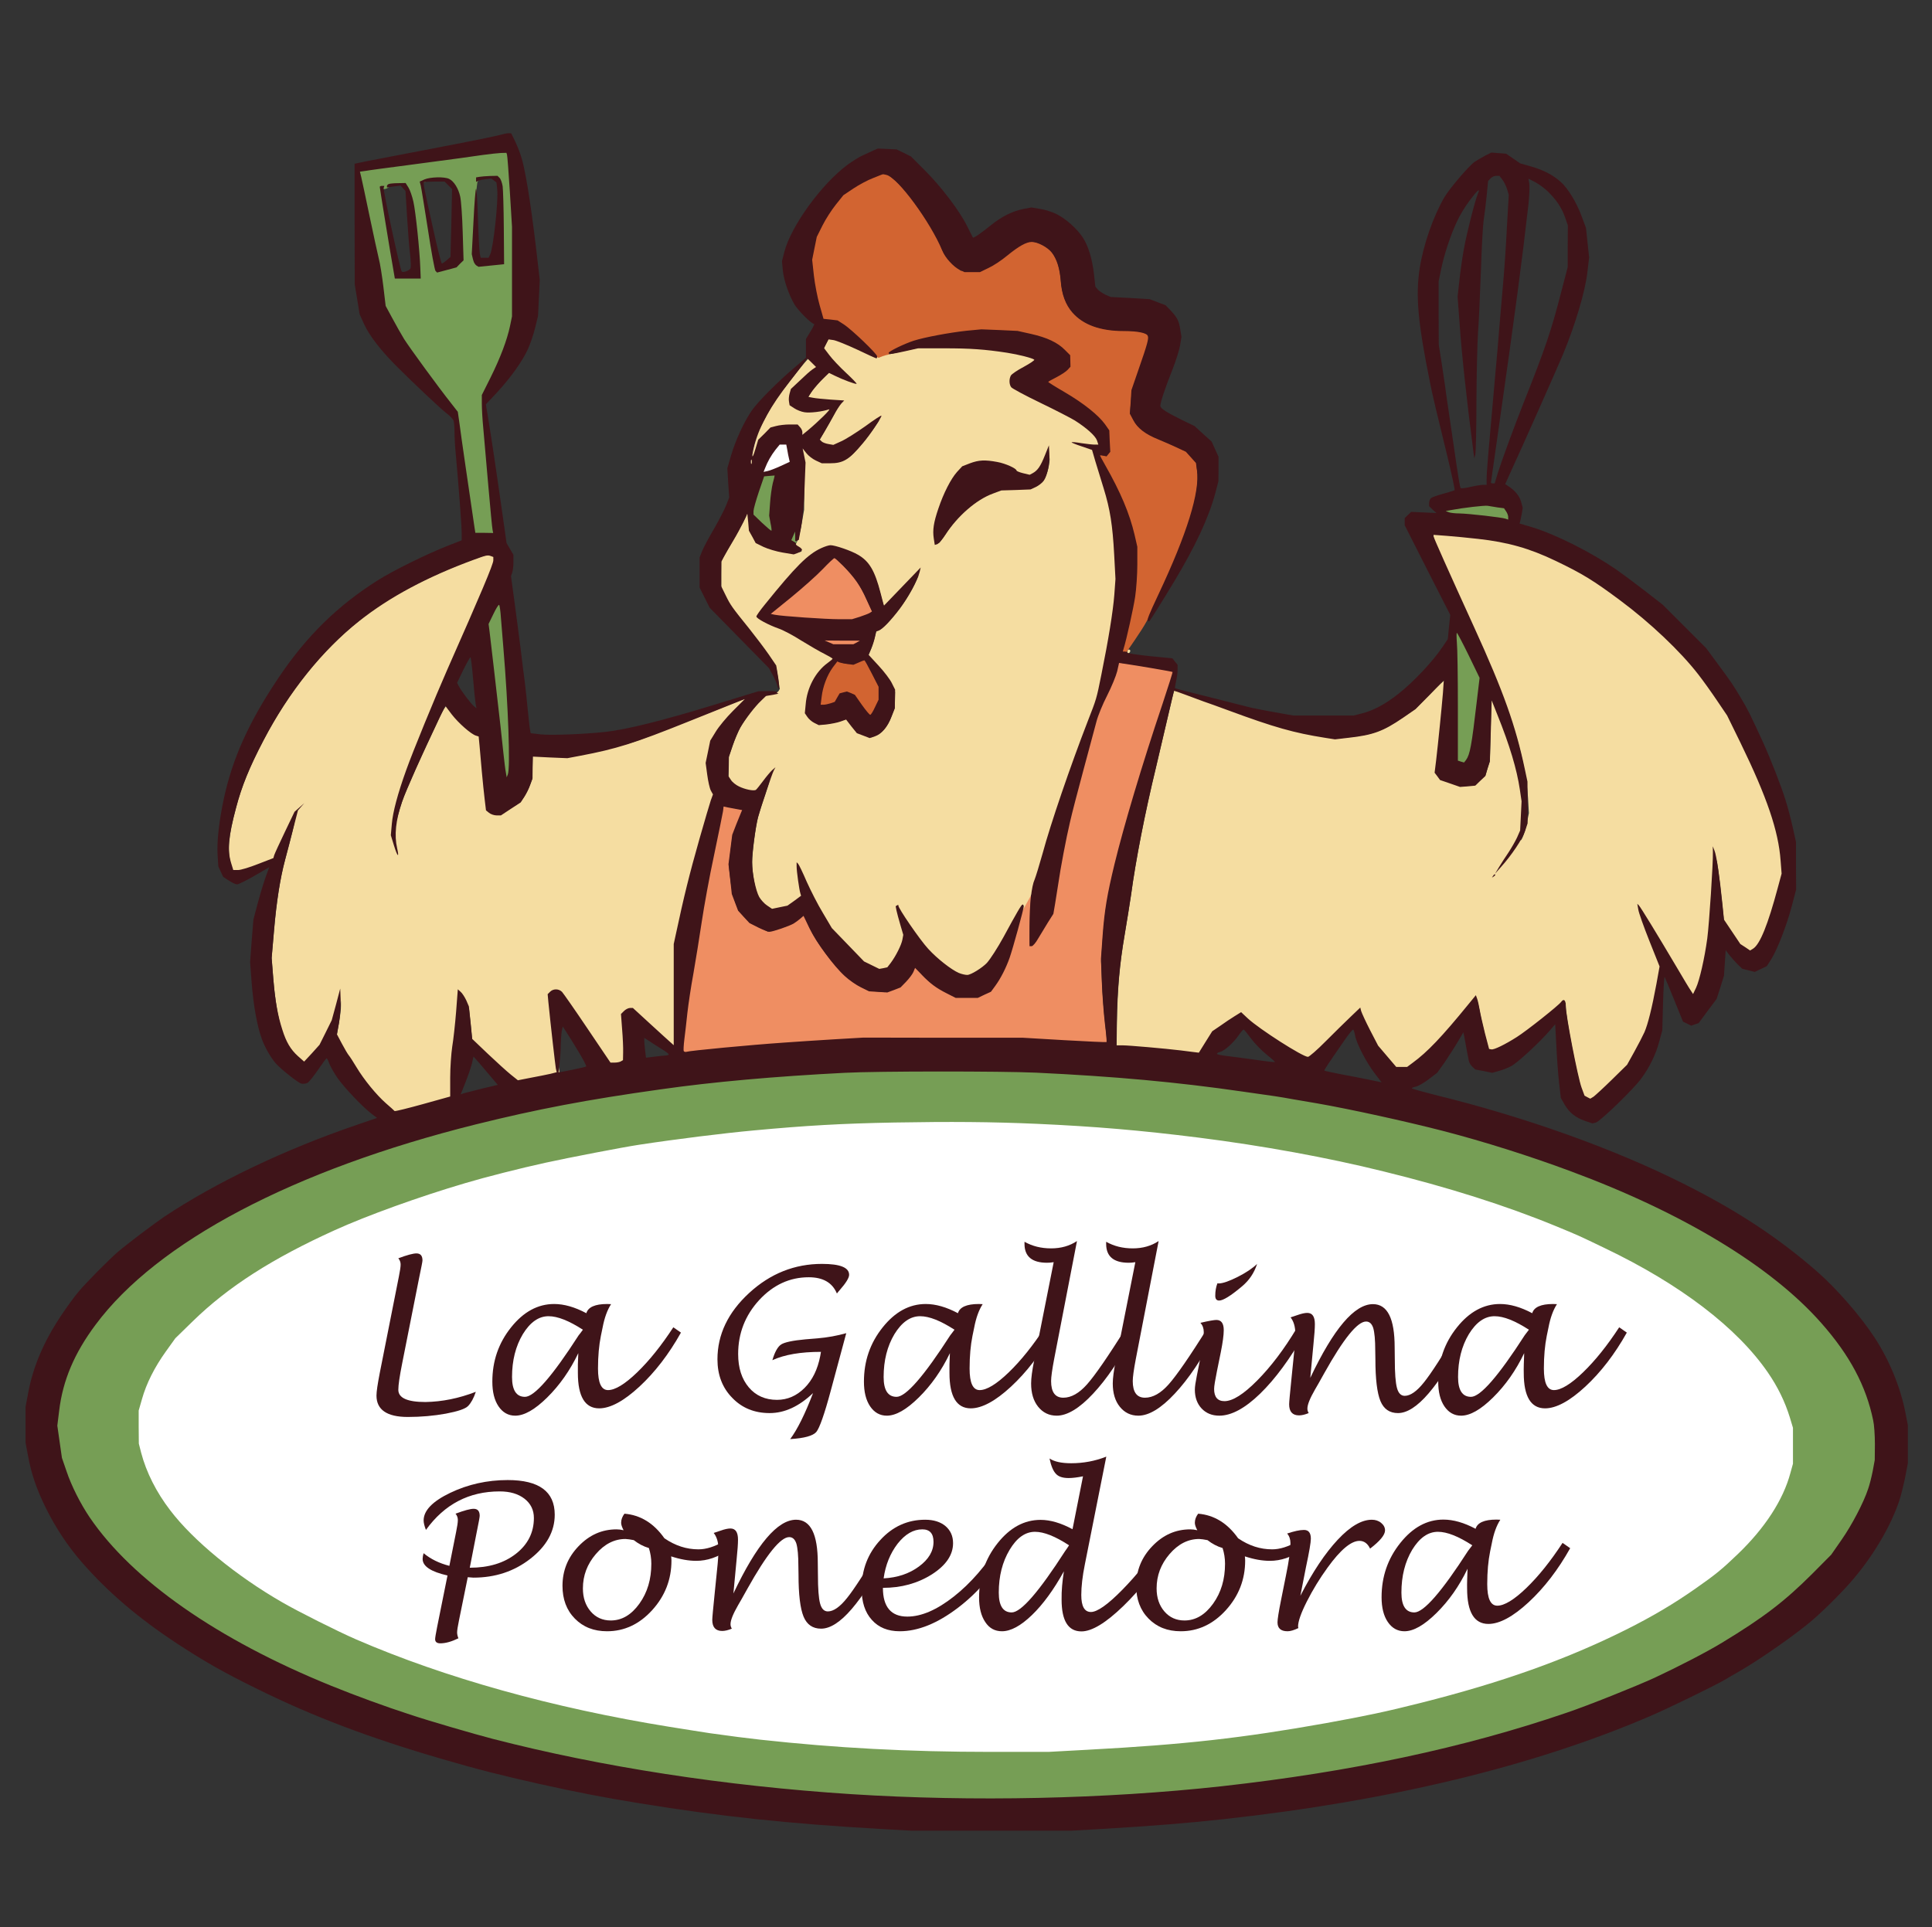 <?xml version="1.0" encoding="utf-8"?>
<!-- Generator: Adobe Illustrator 27.1.0, SVG Export Plug-In . SVG Version: 6.00 Build 0)  -->
<svg version="1.1" id="Capa_1" xmlns="http://www.w3.org/2000/svg" xmlns:xlink="http://www.w3.org/1999/xlink" x="0px"
	y="0px" viewBox="0 0 1344 1341" style="enable-background:new 0 0 1344 1341;" xml:space="preserve">
	<rect x="0" y="0" width="1344" height="1341" fill="#333333" stroke="none"/>
	<style type="text/css">
		.st0 {
			fill: #FFFFFF;
		}

		.st1 {
			fill: #EF8E62;
		}

		.st2 {
			fill: #D26431;
		}

		.st3 {
			fill: #F5DDA1;
		}

		.st4 {
			fill: #769E55;
		}

		.st5 {
			fill: #3F1419;
		}

		.st6 {
			fill: none;
		}
	</style>
	<g id="Capa_2">
		<ellipse class="st0" cx="671.9" cy="999.8" rx="619.8" ry="246.9" />
		<circle class="st0" cx="543.6" cy="319.1" r="25.4" />
	</g>
	<g id="Capa_5">
		<g transform="translate(0,1341) scale(0.1,-0.1)">
			<path class="st1" d="M5707.8,9456.6c-44-46-149-139-233-207l-153-125l33-7c56-11,368-33,473-33h100l55,17c30,9,63,23,72,30l18,13
			l-43,93c-23,51-58,114-77,140c-38,51-147,162-159,162C5789.8,9539.6,5750.8,9502.6,5707.8,9456.6z" />
			<path class="st1" d="M5627.8,8971.6c6-5,43-21,84-36l74-26h74h74l28,15c16,8,31,21,35,30l5,15l-42-6c-23-3-52-7-63-9
			c-24-5-227,12-259,21l-20,6L5627.8,8971.6z" />
			<path class="st1" d="M7752.8,8742.6c-8-32-39-108-70-169c-31-60-64-141-74-180c-10-38-51-190-91-339c-40-148-82-310-93-360
			c-27-113-67-326-81-425c-6-41-17-106-23-145l-12-70l-38-60c-20-33-51-84-68-112c-16-29-33-53-36-53c-4,0-4,80-1,178l6,177l14,57
			c16,63,6,70-14,11c-6-20-25-60-41-87c-17-28-32-63-34-79c-2-15-15-72-29-125c-57-215-100-322-163-408l-30-41l-46-21l-46-22h-66
			h-67l-61,31c-92,47-171,111-211,173l-19,28l-19-41c-10-22-36-58-57-80l-37-38l-46-18l-46-18l-55,5l-54,4l-55,28
			c-72,35-142,99-221,200c-82,105-113,155-152,243l-31,73l-19-21c-30-34-84-64-157-88l-68-23l-63,31l-63,31l-40,43l-40,44l-22,57
			c-12,32-27,102-33,156l-11,98l12,100l13,100l34,84c19,45,37,88,40,93l4,10l-65,13c-36,7-71,13-77,15l-12,2l-7-35
			c-3-19-32-156-63-305c-32-148-70-358-86-465s-42-269-58-360c-17-91-35-212-41-270c-7-58-17-144-22-192c-6-48-8-92-4-98l7-11l26,5
			c88,19,608,63,1032,88l205,12l540-1h540l303-17c167-10,306-15,309-12c3,2-3,69-12,148s-19,208-22,287l-6,144l12,166
			c13,173,31,280,82,491c66,271,193,697,338,1127l78,231l-91,16c-134,24-279,46-297,46h-16L7752.8,8742.6z" />
		</g>
		<g transform="translate(0,1341) scale(0.1,-0.1)">
			<path class="st2" d="M6047.8,12172.6c-33-13-91-45-130-71l-70-47l-52-65c-29-36-71-101-93-145l-40-80l-17-80l-16-80l13-120l12-120
			l27-95l28-95l49-5l49-6l44-28c24-15,89-72,145-127l101-99l35,12c19,6,51,21,70,33c96,60,303,114,520,137l105,10l117-6
			c139-7,283-37,356-74c28-14,68-43,88-63l35-36l1-32l1-31l-19-21c-10-12-50-37-88-56l-69-35l14-9c8-5,65-39,128-77
			c130-77,232-158,275-220l30-43l4-67l4-68l-15-12l-14-12l-38,16l-38,16l18-29c65-99,173-311,209-413c15-41,36-112,47-158l19-83
			v-114c0-142-18-265-67-463l-39-152h21h20l65,95c76,112,92,140,166,300c127,272,202,464,239,615c31,123,39,197,30,266l-7,56l-35,39
			l-35,39l-62,29c-33,16-92,41-130,57c-90,36-146,79-174,134l-24,45l6,73l6,73l51,147c60,175,72,218,64,243l-6,18l-37,11
			c-20,5-77,10-127,10c-162,0-281,43-356,128c-48,55-75,126-82,222c-11,133-51,211-130,249c-54,26-107,27-155,2c-20-10-68-45-107-77
			c-38-31-98-70-133-87l-63-29l-54,4l-54,5l-35,27c-48,37-84,85-105,144c-43,118-236,394-323,462l-50,40l-31-1
			C6121.8,12198.6,6080.8,12186.6,6047.8,12172.6z" />
			<path class="st2" d="M5967.8,8808.6c-46-21-76-23-125-5l-35,13l-33-46c-43-60-72-140-79-216l-6-62l10-6c6-4,33,0,61,8l51,15l6,20
			c4,12,17,28,31,36l24,16l28-12l27-11l53-75c30-41,59-73,65-72c7,2,24,28,40,58l27,54v56v56l-46,89c-25,50-49,93-52,96
			C6010.8,8824.6,5989.8,8818.6,5967.8,8808.6z" />
			<path class="st2" d="M6110.8,6172.6c7-3,16-2,19,1c4,3-2,6-13,5l-19-1L6110.8,6172.6z" />
			<path class="st2" d="M6960.8,6172.6c7-3,16-2,19,1c4,3-2,6-13,5l-19-1L6960.8,6172.6z" />
			<path class="st2" d="M5815.8,6162.6c4-3,10-3,14,0c3,4,0,7-7,7S5812.8,6166.6,5815.8,6162.6z" />
			<path class="st2" d="M7270.8,6162.6c7-3,16-2,19,1c4,3-2,6-13,5l-19-1L7270.8,6162.6z" />
			<path class="st2" d="M5645.8,6152.6c4-3,10-3,14,0c3,4,0,7-7,7S5642.8,6156.6,5645.8,6152.6z" />
			<path class="st2" d="M7445.8,6152.6c4-3,10-3,14,0c3,4,0,7-7,7S7442.8,6156.6,7445.8,6152.6z" />
			<path class="st2" d="M5465.8,6142.6c4-3,10-3,14,0c3,4,0,7-7,7S5462.8,6146.6,5465.8,6142.6z" />
			<path class="st2" d="M7615.8,6142.6c4-3,10-3,14,0c3,4,0,7-7,7S7612.8,6146.6,7615.8,6142.6z" />
			<path class="st2" d="M5345.8,6132.6c4-3,10-3,14,0c3,4,0,7-7,7S5342.8,6136.6,5345.8,6132.6z" />
			<path class="st2" d="M5215.8,6122.6c4-3,10-3,14,0c3,4,0,7-7,7S5212.8,6126.6,5215.8,6122.6z" />
			<path class="st2" d="M5115.8,6112.6c4-3,10-3,14,0c3,4,0,7-7,7S5112.8,6116.6,5115.8,6112.6z" />
			<path class="st2" d="M4915.8,6092.6c4-3,10-3,14,0c3,4,0,7-7,7S4912.8,6096.6,4915.8,6092.6z" />
			<path class="st2" d="M4815.8,6082.6c4-3,10-3,14,0c3,4,0,7-7,7S4812.8,6086.6,4815.8,6082.6z" />
		</g>
	</g>
	<g id="Capa_4_00000096755912630317127570000001758326517814052511_">
		<g transform="translate(0,1341) scale(0.1,-0.1)">
			<path class="st3" d="M5746.7,11017.6l-17-36l28-43c15-23,60-73,99-110s68-68,64-68s-37,14-73,30c-36,17-69,30-74,30s-35-28-67-63
			c-58-62-92-112-83-122c8-7,138-25,187-25h43l-20-29c-12-16-21-31-21-34s-25-49-56-102l-56-97l6-14c7-18,48-34,86-34
			c54,0,146,51,290,159l34,26l-34-50c-39-59-113-149-154-188c-39-38-89-57-145-57h-46l-42,19c-22,11-51,33-64,50c-12,17-29,31-36,31
			h-13l7-42c5-24,7-120,6-214l-2-172l-16-93c-9-52-23-108-32-126l-17-32l25-19l24-20l-27-7c-39-10-157,14-220,44l-53,26l-23,43
			l-24,43l-5,59l-6,60h-13c-8,0-14-6-14-13c0-11-31-69-144-267l-31-55v-95v-95l32-65c34-69,42-80,166-234c43-54,102-132,132-175
			l53-78l12-74l12-73l-9-15c-6-9-27-19-49-24l-39-8l-33-32c-43-40-110-128-144-187c-14-25-38-81-53-125l-27-80l-1-75l-2-76l18-27
			c22-33,78-62,139-71l46-7l22,23c12,13,30,38,41,56c12,17,22,32,24,32c4,0-24-93-53-175c-11-33-25-78-31-100c-18-72-41-247-41-316
			c0-88,24-210,50-257c12-20,37-48,57-60l35-24l62,12l61,11l49,35l48,36l-7,36c-12,64-24,156-21,160c2,1,23-43,46-99
			c24-55,73-151,109-212l66-111l112-116l112-116l56-28l55-27l36,7l35,6l23,32c40,52,77,129,83,173l5,41l-21,70c-11,39-21,74-21,79
			c0,4,32-40,69-98c80-122,157-209,244-275c72-54,117-74,164-74h34l47,32c26,17,55,41,66,52c28,32,79,113,132,212
			c26,49,76,137,110,195c34,59,65,117,69,130s13,33,20,44c6,11,31,90,54,175c58,211,195,612,316,925c61,156,61,155,95,325
			c49,243,81,439,90,559l9,113l-10,177c-11,211-28,319-74,466c-18,61-44,145-56,188l-23,79l-20,8l-21,9h43l42,1v10
			c0,30-32,79-71,111c-68,55-158,106-351,198l-176,84l-13,24l-12,23l11,24l11,24l81,43l81,43l-3,15l-3,15l-56,17
			c-57,16-143,31-298,49c-46,6-171,10-278,10h-193l-113-24c-61-14-125-29-140-35l-28-11l-130,61l-131,62l-44,5l-43,5L5746.7,11017.6
			z M7292.7,10150.6c-7-30-21-67-31-81c-10-15-35-34-54-43l-36-17l-102-4l-102-3l-60-22c-115-43-247-157-330-287c-22-34-43-62-47-63
			c-12,0-21,68-14,109c10,63,56,192,98,273l40,77l38,35l38,34l56,18l56,18l76-12l76-12l39-22c22-12,39-25,39-29c0-12,97-31,120-24
			c31,10,68,54,87,105l18,45l3-20C7303.7,10215.6,7299.7,10181.6,7292.7,10150.6z M5872.7,9576.6c40-14,89-36,110-50
			c70-46,112-124,147-268c10-43,23-78,29-78s60,51,121,113l111,113l-18-41c-29-66-79-146-138-220c-61-75-98-111-122-120l-15-5
			l-16-57c-9-32-22-72-30-89l-13-32l72-78c40-43,82-98,94-123l22-46l-1-55l-1-55l-22-58c-26-70-63-115-107-134l-34-14l-42,19l-43,19
			l-34,44c-19,24-35,46-36,48c-2,1-24-4-51-13c-26-9-69-19-94-22l-46-6l-31,16c-18,9-39,28-48,42l-17,25l6,52c11,108,72,220,152,277
			c19,14,35,32,35,40v16l-57,28c-31,15-103,57-160,92c-56,36-128,74-158,84c-65,22-156,70-151,79c8,12,114,141,203,247
			c51,60,117,128,147,152c53,41,128,81,153,82C5795.7,9600.6,5832.7,9589.6,5872.7,9576.6z" />
			<path class="st3" d="M5526.7,10799.6c-115-144-150-196-210-312l-45-88l-25-96c-13-52-24-106-24-119v-24h15h15v17c0,10,10,49,22,88
			l22,70l42,42l42,42l38,10c22,6,60,11,85,11h46l16-18c10-10,17-26,17-35s6-17,14-17c7,0,42,26,77,58s79,71,97,87c17,15,32,35,32,43
			v14l-27-6c-142-31-174-30-230,7l-33,22v38v38l56,59c31,32,71,69,90,82s34,30,34,39c0,15-49,69-63,69
			C5625.7,10920.6,5579.7,10866.6,5526.7,10799.6z" />
			<path class="st3" d="M9972.7,9673.6c0-17,70-177,284-646c164-361,250-583,307-797c39-146,60-266,66-372l6-106l-12-61
			c-13-66-39-136-47-128c-3,3,0,16,7,29l13,23l4,112l4,112l-11,81c-7,44-21,116-32,158c-43,161-156,462-175,462h-12l-5-212l-5-213
			l-16-50l-15-51l-35-33l-34-33l-44-5l-43-5l-69,24l-70,24l-18,25l-18,24l10,80c15,124,38,360,46,468l7,97h-10c-6,0-55-45-109-101
			l-99-100l-87-60c-137-94-207-120-375-139l-90-10l-59,10c-193,33-335,69-499,128c-209,75-370,134-430,157c-98,37-134,49-138,44
			c-2-2-22-85-45-184s-60-256-82-350c-78-322-142-651-174-890c-9-60-29-186-45-280c-35-204-50-381-54-613l-2-172h45
			c45,0,268-20,435-40c50-5,95-10,102-10c6,0,32,33,58,74l46,74l55,38c31,22,74,50,95,62l40,24l42-40c90-82,380-262,423-262h25
			l161,160c89,88,165,160,168,159c3,0,31-54,64-120l59-119l64-75l64-75h48h48l39,28c71,52,200,180,280,278c110,135,141,170,149,163
			c3-4,10-33,16-65c5-33,22-108,37-169l29-110l26-3l25-3l54,27c29,15,78,43,108,62c60,38,288,217,307,242l12,15l1-34
			c0-72,83-502,110-574l21-57l21-11c11-6,30-8,42-5s74,56,138,118l115,113l50,90c69,125,89,172,112,273c28,119,61,295,61,324
			c0,14-32,105-71,202c-39,98-69,179-67,181s19-22,37-53c19-31,57-95,86-142s91-151,139-232l87-148h13c32,0,81,166,111,380
			c7,52,18,202,25,333c7,130,15,236,17,233c6-6,20-110,38-281l16-150l51-78c52-80,92-121,128-132l21-7l24,16c48,32,101,162,170,421
			l27,100l-6,100c-4,55-12,120-18,145c-49,207-119,390-262,685l-93,190l-71,105c-39,58-97,139-129,180c-125,162-339,364-544,516
			c-185,138-263,186-449,275c-227,109-412,151-767,174l-103,7V9673.6z" />
			<path class="st3" d="M3297.7,9519.6c-218-80-430-181-592-281c-351-218-652-554-872-977c-99-189-152-321-191-469
			c-54-202-63-306-35-400l16-52h44h44l103,41l103,40l64,140c35,77,65,138,67,136c4-3-22-110-65-268c-34-127-60-291-77-492l-17-192
			l12-150c18-219,53-377,107-471c26-46,97-114,118-114c23,0,112,107,153,184c20,39,49,112,64,161l28,90v-35c1-19-6-73-14-120l-15-85
			l26-52c14-29,40-74,58-100c17-27,44-68,58-93c40-70,122-169,196-237c37-35,74-63,82-63s99,23,203,52l187,52v128c0,71,6,170,14,221
			c8,50,20,156,27,234l12,143l9-7c6-3,19-25,29-49l19-43l12-113l11-113l109-104c138-131,200-181,227-181c21,0,129,20,225,42l48,11
			l-6,38c-3,20-15,122-26,226c-11,103-23,203-26,220c-4,18-3,44,0,57c6,26,33,40,58,31c9-4,91-118,184-256l169-249h40
			c22,0,46,4,54,9l13,9l2,63c0,35-3,107-7,161l-9,96l21,21c12,12,25,21,31,21c5,0,74-58,152-130c78-71,147-130,153-130h10v352v353
			l13,60c72,336,140,598,228,882l35,113l-16,29c-8,17-20,64-26,105l-11,74l15,76l16,76l38,62c21,35,75,100,120,145
			c79,79,96,103,72,103c-6,0-167-63-357-139c-191-77-385-151-432-166c-107-33-249-68-365-90l-90-17l-121,6l-121,7l-1-78v-78l-16-45
			c-9-25-28-62-41-82l-25-38l-69-45c-37-25-77-45-89-45c-11,0-30,8-42,18l-21,17l-9,75c-5,41-14,129-20,195s-13,148-16,182l-6,62
			l-19,6c-35,11-119,86-166,146c-25,32-51,59-58,59c-6,0-29-37-50-82c-21-46-60-128-85-183c-48-101-97-211-143-320
			c-25-57-44-115-66-195l-9-35l-1,26c-1,31,43,184,94,327c44,124,200,504,285,697c110,249,201,457,261,599l59,139v32v33l-16,6
			C3408.7,9555.6,3379.7,9549.6,3297.7,9519.6z M2749.7,7603.6c-2-16-4-3-4,27s2,43,4,28C2751.7,7642.6,2751.7,7618.6,2749.7,7603.6
			z" />
			<path class="st3"
				d="M7842.7,8874.6v-15l10,6c6,3,10,10,10,16c0,5-4,9-10,9C7847.7,8890.6,7842.7,8883.6,7842.7,8874.6z" />
		</g>
	</g>
	<g id="Capa_3">
		<g transform="translate(0,1341) scale(0.1,-0.1)">
			<path class="st4" d="M3388.8,12339.6c-74-9-171-22-215-28s-214-28-379-50c-164-22-301-42-303-45c-2-2,5-41,16-87s36-165,56-264
			s45-214,55-255s26-136,35-210l16-135l46-85c25-47,62-112,82-145c37-59,238-336,327-447l45-57l5-38c2-21,11-78,19-128
			c8-49,31-202,51-340c20-137,39-270,43-295l6-45h73h73l-5,30c-3,17-17,161-31,320c-14,160-30,340-35,401c-6,60-10,132-10,160v49
			l60,120c69,139,115,261,136,359l14,69l1,316v316l-16,255c-9,140-20,259-23,265l-7,11L3388.8,12339.6z M3462.8,12155.6
			c8-8,17-34,21-58c3-23,7-150,8-282l2-240l-82-9l-83-9l-14,12l-15,12l-6,52c-5,45,17,463,27,507c4,19,31,28,85,29l42,1
			L3462.8,12155.6z M3110.8,12149.6c33-15,66-67,78-125c6-27,13-131,17-231l6-182l-17-25l-16-25l-67-21l-67-20l-9,9
			c-11,11-97,562-90,575c3,4-1,12-8,17l-14,8l35,15C2999.8,12162.6,3077.8,12165.6,3110.8,12149.6z M2828.8,12088.6
			c11-18,26-64,35-103c15-73,42-318,47-440l3-70h-80h-80l-12,65c-6,36-28,166-47,290c-20,124-39,235-41,247l-5,22l14-5
			c8-3,25,1,38,10l22,16h43h43L2828.8,12088.6z" />
			<path class="st4" d="M5298.8,10085.6c-22-59-69-204-73-232l-6-32l75-70c42-39,80-71,86-71h10l-6,23c-4,12-12,49-18,81l-11,60
			l11,91c7,51,18,110,26,133l15,41l-51-2l-50-2L5298.8,10085.6z" />
			<path class="st4" d="M10208.8,9884.6c-58-8-120-17-137-21l-32-8l8-14l9-14l119-9c109-7,202-18,296-34l38-7l-7,29
			c-3,16-12,38-19,49l-13,21l-71,12c-39,6-75,12-79,11S10266.8,9892.6,10208.8,9884.6z" />
			<path class="st4" d="M5526.8,9755.6c-4-22-17-58-28-79c-11-22-19-41-17-42c1-1,14-5,28-9l26-6l4,13c2,7,2,47-1,88l-5,75
			L5526.8,9755.6z" />
			<path class="st4" d="M3428.8,9161.6l-43-89l6-58c3-33,20-178,37-324c16-146,37-330,46-410s21-190,28-245l12-100l17,49l17,50v140
			c0,184-27,617-60,965c-5,57-11,106-13,107C3473.8,9248.6,3452.8,9210.6,3428.8,9161.6z" />
			<path class="st4" d="M10121.8,8938.6c4-62,7-276,7-475v-361l30-11l30-10l15,23c9,13,20,39,25,57c13,43,34,191,56,384l16,150
			l-86,178c-48,97-90,177-93,177S10118.8,8999.6,10121.8,8938.6z" />
			<path class="st4" d="M5863.8,5949.6c-633-33-1077-79-1645-170c-742-119-1456-310-2035-546c-446-181-813-385-1115-619
			c-233-181-441-417-548-623c-59-114-99-233-118-356c-17-115-17-167,1-289c33-219,134-431,305-641c245-300,630-584,1136-839
			c176-88,261-126,444-201c622-252,1320-444,2115-580c484-83,991-142,1505-175c756-48,1625-37,2355,31c977,90,1866,270,2640,535
			c154,52,481,183,616,245c167,78,362,179,467,243c289,175,437,289,628,480l131,132l73,105c71,102,152,256,184,353
			c10,28,24,84,32,125l15,76v118c0,174-30,302-111,472c-179,377-580,742-1165,1062c-461,253-1088,491-1730,658
			c-256,66-643,151-872,191c-46,8-122,21-170,29c-93,17-127,22-348,53c-462,67-894,106-1440,132
			C6974.8,5961.6,6087.8,5961.6,5863.8,5949.6z M7213.8,5590.6c400-18,720-45,1125-96c443-56,894-138,1285-235
			c449-110,852-238,1195-379c158-65,165-68,345-155c525-251,921-554,1135-866c68-99,118-201,152-311l22-73v-125v-125l-18-65
			c-50-187-177-383-367-565c-108-104-156-143-292-238c-151-106-301-195-487-288c-412-206-862-366-1425-508c-245-62-380-90-660-141
			c-583-104-983-149-1655-185l-275-15h-400c-576,0-1075,27-1605,85c-125,14-167,20-350,45c-36,5-164,26-285,45
			c-810,131-1558,340-2175,607c-127,55-406,195-516,259c-320,184-619,430-778,639c-97,126-167,265-203,402l-16,63l-1,115v115l23,80
			c30,107,87,221,166,331l66,92l122,119c245,239,552,436,987,633c225,102,587,233,910,328c134,40,381,103,555,141
			c159,35,538,108,650,125c262,40,593,81,800,100c366,34,608,48,975,55C6613.8,5606.6,6895.8,5604.6,7213.8,5590.6z" />
		</g>
	</g>
	<g id="Capa_2_00000132087857396871852150000004085026183197891982_">
		<g transform="translate(0,1341) scale(0.1,-0.1)">
			<path class="st5" d="M3496.8,12475.6c-46-13-240-52-565-114c-162-31-333-64-380-73l-85-18v-419l1-420l17-104l17-104l32-71
			c38-81,113-178,224-290c120-120,310-299,346-326c26-19,49-44,52-55s6-47,6-80s4-107,10-165c19-204,40-489,40-537v-49l-97-38
			c-139-54-383-174-488-241c-280-177-496-389-691-680c-205-306-318-557-379-840c-33-155-49-298-43-391l5-79l17-37l17-36l40-26
			c21-14,47-26,56-26c10,0,65,27,122,60l103,60l-7-17c-22-56-49-141-75-238l-29-110l-12-147l-11-148l11-147c13-159,37-295,70-387
			c20-57,64-134,99-173c37-41,153-133,176-139c13-3,32-1,43,5c10,5,43,46,73,90s57,80,60,81c4,0,12-17,19-37c8-21,34-67,59-103
			c49-68,171-197,235-246l38-29l-143-49c-501-171-977-399-1338-639c-72-49-259-190-323-245c-60-52-215-208-269-272
			c-31-36-88-114-128-175c-120-181-194-356-227-540l-17-90v-125v-125l17-90c22-123,58-229,122-360c68-138,152-266,252-381
			c180-207,392-388,664-567c196-128,324-201,567-320c377-186,775-337,1267-480c245-72,418-116,690-177c278-61,425-90,695-134
			c565-92,1031-141,1670-178l215-12h560h560l210,12c341,20,601,41,845,68c1152,126,2155,368,2965,716c133,57,454,214,522,254
			c17,10,62,37,100,58c146,84,403,264,512,359c94,82,221,210,289,292c139,166,253,361,312,535c12,36,30,109,41,163l19,98v133v134
			l-16,82c-33,175-111,367-214,525c-97,149-265,342-400,460c-264,231-547,419-916,605c-488,247-1113,471-1746,626
			c-87,22-158,42-158,45c0,4,13,9,28,12c16,3,56,26,89,51l60,46l53,75c28,42,69,105,90,141l38,65l7-33c3-18,11-58,16-88
			c6-30,13-65,15-77s13-31,25-42l20-19l59-11l59-12l43,12c24,6,63,21,88,34c43,22,198,165,272,251l35,41l8-151c4-83,12-198,19-256
			l12-106l27-47c33-56,75-89,142-113l51-17l24,6c31,9,263,233,317,308c57,78,101,168,124,257l21,77l5,188c3,103,8,185,11,183
			c2-3,32-74,66-158l62-153l29-14l28-14l26,9l26,9l62,84l63,84l26,81l25,81l6,88l6,89l26-34c14-18,40-47,57-64l32-31l44-11l43-11
			l42,20l42,20l30,47c43,68,109,239,144,372l30,115l-1,165v165l-22,99c-12,55-34,140-50,190c-29,96-106,293-160,411
			c-87,189-105,226-153,305c-56,94-61,101-167,245l-74,100l-151,151l-150,150l-130,101c-71,55-159,120-195,145
			c-177,121-417,242-586,294l-85,25l5,17c2,9,7,34,11,54l6,38l-11,41c-11,41-42,79-88,109l-23,15l36,80c78,168,329,734,365,820
			c86,207,156,441,171,575l12,102l-11,103l-11,103l-31,83c-34,93-96,195-146,238c-53,47-116,80-201,105l-80,23l-48,33l-49,34l-51,4
			l-52,4l-44-22c-24-13-57-32-72-42c-42-30-174-185-211-247c-78-134-147-333-172-496c-29-190-12-378,72-793c15-78,46-208,126-535
			c27-114,48-211,45-214s-39-14-79-25s-78-24-85-30s-13-21-13-34v-23l25-24l26-23l-88,4l-88,4l-22-21l-23-22v-25v-25l158-312
			l159-312l-9-84l-8-84l-35-52c-67-101-204-247-310-330c-91-72-176-117-255-136l-55-14h-210h-210l-130,23c-71,13-146,27-165,32
			s-145,37-280,71c-135,33-246,62-248,64c-1,1,2,22,7,46c6,24,11,60,11,80v37l-18,22l-18,23l-155,15c-85,9-155,19-157,24
			c-2,4-10,8-19,8h-14l5,18c21,67,69,284,81,364c8,54,15,154,15,223v124l-19,83c-35,149-97,296-205,486c-20,35-36,65-36,67
			c0,1,10,0,23-2l23-5l13,16l13,16l-4,74l-3,75l-30,43c-45,62-146,144-279,222c-64,37-116,70-116,72s26,17,58,33c31,16,66,39,77,51
			l20,22l-1,40l-1,40l-37,37c-50,51-124,86-235,111l-94,21l-126,6l-126,5l-105-10c-118-13-290-45-365-69c-65-21-175-74-175-85
			c0-12,16-10,116,12l89,20h184c176,0,280-7,436-31c77-12,176-37,188-48c4-4-29-26-73-50c-44-23-85-51-90-61c-13-25-12-61,3-81
			c7-9,98-58,202-108s212-106,240-123c82-52,142-106,154-138l10-30h-27c-15,0-56,5-91,10c-35,6-65,9-68,6c-2-2,29-15,69-28l73-25
			l23-79c13-43,39-128,58-189c45-146,62-256,73-460l9-170l-8-110c-9-116-41-313-90-555c-34-170-34-169-95-325
			c-120-310-258-712-314-920c-23-82-48-163-55-180c-22-47-36-173-36-326v-139h15c8,0,29,24,45,53c17,28,48,79,68,112l38,60l12,70
			c6,39,17,104,23,145c14,99,54,312,81,425c11,50,53,212,93,360c40,149,81,301,91,339c10,39,43,120,74,180c31,61,62,137,70,169
			l13,58l46-7c90-13,323-53,326-56c2-2-30-102-70-223c-143-425-269-848-334-1115c-51-211-69-318-82-491l-12-167l6-158
			c3-88,13-217,21-288c9-71,14-131,12-133s-133,4-292,13l-289,17h-555l-555,1l-205-12c-113-7-270-17-350-23c-234-16-655-56-677-64
			c-7-2-15,0-18,5c-3,4-1,41,4,82c5,40,15,123,21,183c7,61,25,184,42,275c16,91,42,253,58,360s54,317,86,465c31,149,59,285,62,304
			l4,33l32-7c17-3,46-9,64-12l33-6l-5-11c-3-6-18-45-35-86l-29-75l-13-103l-13-102l12-104l11-103l22-58l22-58l39-43l40-43l61-31
			c33-16,68-30,77-30c23,0,140,40,170,58c14,9,35,24,46,34l22,19l41-85c49-101,168-263,246-334c30-28,81-63,112-78l57-28l63-4l64-4
			l46,17l46,18l38,39c21,22,44,52,51,68l12,29l46-47c58-61,100-93,176-131l61-31h77h76l46,22l46,21l30,41c38,52,75,125,100,196
			c23,66,98,339,98,357c0,7-4,13-8,13c-8,0-41-57-132-225c-41-75-92-154-116-181c-33-35-112-84-137-84c-14,0-40,6-59,14
			c-51,22-149,98-212,167c-57,61-212,287-208,302c1,5-2,5-8,2l-11-7l6-31c4-18,16-63,27-100l20-68l-6-33c-7-38-46-115-81-162l-24-31
			l-28-6l-28-5l-53,26l-53,26l-112,116l-112,116l-62,105c-35,57-85,156-113,218c-27,63-54,119-60,125l-10,10v-29c0-34,18-162,26-187
			l5-17l-47-35l-48-34l-54-11l-53-11l-34,23c-19,12-43,39-55,59c-25,45-50,168-50,247c0,62,24,241,41,306c18,66,97,303,110,327
			l12,23l-23-20c-12-11-41-45-63-75s-45-58-50-62c-15-10-77,3-119,24c-21,10-46,30-55,45l-18,27l2,66l1,65l27,80
			c15,44,39,100,53,125c34,59,101,147,145,188l34,33l49,8c27,5,43,9,36,10c-7,0-11,5-8,9c2,4-25,8-62,7l-67-1l-320-98
			c-353-108-600-169-745-185c-148-16-378-25-453-17l-67,8l-4,21c-3,12-9,74-16,137c-6,63-15,149-20,190c-6,41-19,149-30,240
			c-12,91-31,242-44,335l-23,170l8,23c5,13,9,46,9,74v51l-24,41l-24,41l-26,185c-54,380-85,584-107,715l-11,65l77,82
			c95,103,177,217,216,303c16,36,39,102,50,148l20,82l6,125l6,125l-12,105c-38,338-78,608-109,725c-10,39-32,97-48,130l-29,60l-15,2
			C3533.8,12483.6,3513.8,12480.6,3496.8,12475.6z M3526.8,12334.6c3-7,11-123,20-258l15-245v-311v-312l-14-68
			c-21-98-67-220-136-359l-60-120v-59c0-33,4-110,10-170c5-61,21-241,35-401c14-159,27-299,30-310l4-20l-62,1h-62l-7,45
			c-38,259-93,632-102,706l-13,91l-46,59c-89,112-291,389-328,448c-20,33-57,98-82,145l-46,85l-16,135c-9,74-23,162-32,195
			c-8,33-37,166-64,295s-53,252-58,272l-9,37l37,5c20,4,155,22,301,41c369,49,413,55,515,70c50,7,107,13,128,14l38,1L3526.8,12334.6
			z M10450.8,12160.6c12-15,26-44,33-66l12-40l-13-226c-6-125-18-299-26-387s-19-218-25-290c-5-71-21-254-35-405
			c-44-492-55-623-55-667v-43h-27c-16-1-55-7-88-15s-63-11-66-7c-4,4-16,75-28,157c-12,83-30,209-41,280c-11,72-24,164-30,205
			c-5,41-19,138-31,215l-22,140l-1,220v220l17,83c21,103,66,240,111,335c18,40,57,105,87,144c54,73,77,92,59,51
			c-20-46-80-282-99-391c-11-61-25-160-31-219l-12-108l12-162c15-225,48-532,98-918l6-45l7,25c4,14,8,180,8,370c1,190,6,406,11,480
			c6,74,14,266,20,425c5,160,14,319,19,355c6,36,15,112,21,169l10,105l17,18c9,10,26,18,39,18h23L10450.8,12160.6z M10769.8,12075.6
			c59-58,95-113,118-179l19-55l-1-145v-145l-43-165c-71-277-111-395-266-785c-61-154-150-396-177-482l-22-73h-13c-7,0-13,2-13,6
			c0,3,27,193,60,422c112,786,155,1111,201,1514c6,59,9,123,6,142l-6,36l47-24C10705.8,12128.6,10746.8,12098.6,10769.8,12075.6z
			 M10416.8,9879.6l46-6l14-21c8-11,15-29,15-39v-19l-17,6c-23,9-258,36-323,37c-30,0-64,4-75,9l-20,8l35,6c84,16,237,34,258,30
			C10361.8,9888.6,10391.8,9883.6,10416.8,9879.6z M10281.8,9660.6c207-23,359-66,540-153c186-89,264-137,449-275
			c205-152,419-354,544-516c32-41,90-122,129-180l71-105l93-190c184-378,264-612,279-820l7-90l-27-100c-68-254-123-391-171-422
			l-21-13l-34,23l-34,22l-57,85l-57,85l-11,110c-19,185-41,338-55,370l-12,30l1-40c2-77-26-501-39-600c-19-141-54-292-78-344l-21-44
			l-15,23c-9,12-55,89-102,169c-131,221-249,415-261,426l-10,10l7-40c3-22,38-120,77-218l71-178l-22-122c-31-168-59-279-83-335
			c-12-26-43-87-71-137l-50-90l-105-103c-58-57-116-110-128-119l-23-14l-20,10l-20,11l-21,57c-26,71-110,504-110,571
			c0,38-14,49-32,24s-241-202-308-244c-80-51-159-90-177-86l-16,3l-29,110c-15,61-32,135-37,165s-13,65-18,77l-8,22l-50-61
			c-189-232-288-335-389-409l-39-29h-38h-38l-63,74l-63,74l-56,108c-31,60-58,120-62,133l-6,24l-67-64c-37-35-115-112-174-171
			c-59-60-115-108-123-108c-37,0-338,193-418,267l-47,44l-45-28c-24-15-70-45-100-67l-56-38l-47-75l-46-74l-41,5c-23,3-62,8-87,11
			c-107,13-359,35-400,35h-45l2,162c3,221,19,400,54,603c16,94,36,220,45,280c32,239,96,568,174,890c22,94,59,251,82,350
			s42,181,43,182c0,1,37-11,81-28c43-16,99-37,124-46c25-8,104-37,175-63c319-118,455-156,670-190l70-11l94,11
			c172,19,241,45,379,139l87,60l99,100l98,101l-6-88c-9-107-33-346-47-466l-11-89l19-25l19-26l70-24l69-24l53,4l53,5l35,34l35,33
			l15,51l16,50l7,212l6,213l39-98c87-216,136-381,157-522l12-82l-5-101l-5-102l-21-48c-12-26-39-73-60-105c-21-31-51-77-66-102
			l-27-45l40,45c74,82,149,194,168,250l18,55v145l-1,145l-18,85c-64,303-148,540-352,987c-182,399-284,628-284,636v9l93-7
			C10114.8,9677.6,10212.8,9668.6,10281.8,9660.6z M3415.8,9540.6l16-6v-23c0-28-86-231-320-760c-85-193-241-573-285-697
			c-61-169-94-295-101-377l-7-79l22-72c24-78,38-90,22-19c-21,91-10,195,34,324c28,80,137,325,265,593l36,74l46-61
			c47-60,132-135,167-146l19-6l6-62c3-34,10-116,16-182s15-154,20-195l9-75l21-17c12-10,36-18,52-18h31l68,45l69,45l25,38
			c13,20,32,57,40,82l17,45l1,77l2,77l120-6l120-5l90,17c249,47,377,87,745,235c162,65,319,128,347,139l53,21l-83-83
			c-45-45-99-110-120-145l-38-62l-16-78l-16-77l11-82c6-45,17-95,25-110l15-27l-15-41c-7-22-43-141-78-265c-71-250-109-403-167-675
			l-13-60v-352v-352l-20,18c-11,9-75,68-142,129l-122,112h-21c-11,0-30-10-41-21l-21-21l8-107c5-58,8-130,7-160l-1-54l-14-8
			c-7-5-27-9-43-9h-30l-160,237c-88,131-168,245-177,255c-23,23-61,23-83,1l-17-17l5-55c16-161,48-439,52-462l6-26l-43-11
			c-24-5-84-18-135-27l-92-18l-50,40c-27,22-99,87-159,144l-109,104l-11,113l-12,113l-18,42c-11,23-28,50-39,59l-20,18l-12-158
			c-7-86-19-195-27-242c-7-47-14-144-14-215v-131l-190-53c-105-29-193-51-197-48c-3,4-30,28-60,54c-67,59-152,163-205,251
			c-22,37-46,74-53,82s-29,45-48,81l-35,66l15,82c7,45,13,117,11,159l-3,77l-29-110l-30-110l-42-85l-43-86l-53-59l-54-58l-43,38
			c-51,46-82,98-109,185c-32,99-50,201-63,356l-11,141l16,191c17,200,43,364,77,491c11,42,36,137,55,211l35,135l22,25l22,25l-34-30
			l-34-30l-67-140c-37-77-70-149-74-161l-6-21l-106-41c-58-23-120-42-139-42h-34l-16,52c-26,90-19,178,35,380c39,148,92,280,191,469
			c175,336,409,628,667,832c210,166,472,307,797,426C3383.8,9547.6,3391.8,9549.6,3415.8,9540.6z M3484.8,9109.6c4-48,12-142,17-208
			c34-404,49-833,31-880l-8-20l-6,35c-4,19-11,80-17,135c-6,55-15,138-20,185c-28,245-70,612-76,658l-7,54l33,68c18,38,36,67,40,65
			S3481.8,9157.6,3484.8,9109.6z M10216.8,8850.6l76-157l-21-176c-34-292-46-358-73-395l-14-18l-21,6l-22,7v377c0,207-3,407-7,445
			c-3,37-3,67,0,67S10174.8,8936.6,10216.8,8850.6z M3290.8,8689.6c7-81,15-161,18-178l6-30l-18,15c-21,17-86,103-105,139l-12,24
			l43,89c24,48,46,88,50,88C3275.8,8836.6,3283.8,8770.6,3290.8,8689.6z M4011.8,6113.6c40-65,70-121,66-124c-5-5-189-43-192-40
			c-1,1,2,29,7,62c4,33,8,90,8,126c1,37,4,81,7,98l7,32l12-18C3933.8,6239.6,3971.8,6178.6,4011.8,6113.6z M8701.8,6185.6
			c24-33,72-83,107-111s62-52,60-54s-64,5-138,16c-74,10-162,22-197,26c-34,4-65,10-67,14c-3,4,6,11,20,14c32,8,93,63,130,116
			c15,22,31,40,34,40C8654.8,6246.6,8676.8,6219.6,8701.8,6185.6z M9426.8,6204.6c10-55,79-189,138-265l46-60l-92,19
			c-51,10-139,28-196,38c-57,11-106,22-109,24c-4,4,17,35,148,224c24,34,47,62,51,62S9422.8,6227.6,9426.8,6204.6z M4598.8,6113.6
			c29-17,53-35,53-39c0-5-10-8-22-9c-13,0-48-4-79-8l-57-7l-6,51c-3,27-6,58-6,68v19l33-21
			C4531.8,6155.6,4569.8,6131.6,4598.8,6113.6z M3390.8,5946.6l72-85l-110-26c-60-15-118-30-129-33l-19-7l33,83c18,45,38,104,45,131
			l11,49l13-14C3313.8,6037.6,3351.8,5993.6,3390.8,5946.6z M7206.8,5946.6c546-26,978-65,1440-132c221-31,255-36,348-53
			c48-8,124-21,170-29c229-40,616-125,872-191c289-75,605-175,890-281c780-289,1395-661,1743-1056c199-225,312-439,361-677
			c7-30,12-105,12-165l-1-111l-14-76c-8-41-22-97-32-125c-32-97-113-251-184-353l-73-105l-131-132c-191-191-339-305-628-480
			c-105-64-300-165-467-243c-135-62-462-193-616-245c-713-244-1500-411-2398-511c-812-89-1733-109-2577-55
			c-879,57-1736,189-2495,385c-131,34-443,125-575,169c-167,54-383,133-550,201c-790,321-1381,734-1678,1171c-63,93-127,219-161,321
			l-32,93l-16,112l-16,112l13,105c25,209,105,399,253,597c428,577,1378,1078,2645,1394c427,106,772,172,1287,244
			c364,52,792,90,1280,115C6100.8,5957.6,6967.8,5957.6,7206.8,5946.6z" />
			<path class="st5" d="M3334.8,12179.6l-23-4v-16v-15l18,8c9,4,33,9,52,11l35,4l19-13l18-14l5-48c9-78-27-409-49-453l-11-23h-28h-27
			l-6,28c-3,15-9,123-13,240c-3,116-9,212-13,212s-12-102-18-227l-12-228l8-34c4-19,15-39,23-44l16-10l89,9l89,9l-2,250
			c-1,138-5,269-8,292c-4,24-13,50-21,58l-15,15l-52-1C3379.8,12184.6,3346.8,12181.6,3334.8,12179.6z" />
			<path class="st5" d="M2952.8,12161.6l-33-15l7-27c4-16,26-153,50-306c23-153,47-283,53-289l11-11l68,18l67,18l24,25l25,24l-6,196
			c-3,109-11,219-17,246c-12,58-45,110-78,125C3090.8,12181.6,2992.8,12178.6,2952.8,12161.6z M3118.8,12120.6l26-26l-5-236l-6-236
			l-26-23c-15-13-30-23-34-23s-32,109-61,243c-64,287-70,315-63,322c3,3,36,5,74,5h69L3118.8,12120.6z" />
			<path class="st5" d="M2704.8,12129.6c-7-2-13-9-13-14v-10l48,7l47,6l17-19l17-18l11-180c6-99,15-217,21-261c5-45,7-88,3-97
			c-5-15-52-33-61-23c-11,10-131,569-126,582l5,14h-16c-9,0-16-3-16-7c0-8,76-475,93-568l12-70h90h90l-3,75c-4,119-32,389-48,460
			c-8,36-23,80-34,98l-20,32l-52-1C2740.8,12135.6,2710.8,12132.6,2704.8,12129.6z" />
			<path class="st5" d="M10385.8,7314.6l-7-11l11,7c12,7,16,16,8,16C10394.8,7326.6,10389.8,7321.6,10385.8,7314.6z" />
			<path class="st5"
				d="M6076.8,12363.6c-16-8-50-23-76-35c-25-11-72-41-105-65c-182-135-394-428-440-608l-16-63l6-64
			c7-70,41-168,81-237c26-43,118-135,136-135c5,0-6-24-24-52l-32-53v-66v-65l-75-64c-120-101-258-240-302-303
			c-55-80-112-205-144-312l-26-90l6-102l7-101l-20-51c-10-28-49-102-84-164c-36-61-74-132-84-157l-18-45v-105v-105l35-70l35-70
			l206-210l206-210l25-45c14-25,29-58,33-75c14-55,17-6,5,66l-12,72l-53,78c-30,43-89,121-132,175c-124,154-132,165-166,234l-32,65
			v85l1,85l18,35c10,19,39,69,64,110s57,101,72,132l27,57l6-59l5-59l24-43l23-43l55-27c30-14,90-32,132-39l78-13l27,10
			c14,5,28,14,30,20s-8,16-22,24c-14,7-23,16-20,19s-3,10-13,15l-19,11l13,30l13,30l1-33v-34l13,4l12,5l17,94c9,52,20,173,23,269
			l7,175l-10,49l-10,49l26-33c14-18,44-41,66-51l41-19h56c94,0,133,24,230,140c49,57,129,177,129,191c0,5-51-28-112-73
			c-62-44-138-92-168-105l-55-25l-34,6c-19,3-40,11-47,18l-13,13l33,55c18,30,47,82,65,115s41,69,52,81l20,21l-93,6
			c-51,4-107,9-125,13l-32,6l28,42c16,22,49,60,73,83l43,42l39-19c54-27,148-62,153-57c2,3-31,37-74,77s-95,95-115,122l-38,50l16,30
			l16,30l35-5c19-3,93-33,164-66c70-34,131-61,134-61s5,6,5,14c0,17-178,188-233,223l-42,27l-49,6l-49,5l-27,95
			c-15,52-33,145-40,206l-12,110l16,80l16,79l40,80c22,44,64,109,93,145l52,65l70,47c39,26,101,59,138,73l68,27l25-6
			c79-20,304-326,388-528c20-49,78-112,120-132l34-16h54h53l60,29c33,15,92,54,130,86c81,66,133,95,171,95c41,0,111-38,139-74
			c35-46,55-109,62-196c7-96,34-167,82-222c75-85,194-128,356-128c98,0,160-13,168-34c7-19-3-57-63-229l-51-148l-5-82l-6-82l24-45
			c28-55,84-98,174-134c38-16,97-41,130-57l62-29l35-39l35-39l7-51c21-151-70-443-267-861c-69-147-82-179-74-187c3-3,8-4,10-2
			c9,10,105,164,171,274c150,250,240,443,287,615l22,85l1,85v85l-24,53l-24,53l-60,54l-59,54l-87,42c-113,56-151,81-151,99
			c0,23,33,123,84,251c25,63,49,141,54,172l9,57l-8,49c-9,62-22,86-67,134l-36,37l-56,21l-55,21l-135,8l-135,7l-35,15
			c-19,9-43,25-54,36l-18,21l-9,83c-12,108-40,202-79,260c-42,63-119,131-184,163c-29,14-79,30-113,35l-60,10l-53-10
			c-77-15-154-53-229-114c-72-58-120-91-125-85c-1,2-19,38-40,79c-50,103-181,276-296,390l-95,95l-50,25l-50,24l-65,3l-65,3
			L6076.8,12363.6z M5651.8,10839.6c-14-9-53-44-87-77l-63-59l-9-32c-5-18-7-43-4-57l4-24l32-21c18-12,50-25,72-28
			c37-6,122,4,170,20c20,7-74-85-147-146l-38-31v18c0,10-7,26-17,36l-16,18h-56c-31,0-73-5-95-11l-38-10l-42-43l-43-42l-19-63
			c-26-88-30-59-5,34c36,131,111,264,241,431c48,61,95,123,105,138l18,27l31-30l31-31L5651.8,10839.6z M5476.8,10279.6
			c3-21,9-48,12-61l5-22l-63-29c-35-16-76-32-91-35l-28-6l10,25c17,45,42,89,72,128l30,37h23h23L5476.8,10279.6z M5228.8,10184.6
			c-3-7-5-2-5,12s2,19,5,13C5230.8,10202.6,5230.8,10190.6,5228.8,10184.6z M5375.8,10047.6c-7-29-16-92-19-140l-6-86l9-50
			c6-27,9-52,7-54c-3-2-31,23-65,54l-60,58v25c0,13,17,73,37,133l37,108l35,3c20,2,37,3,38,3S5383.8,10077.6,5375.8,10047.6z" />
			<path class="st5" d="M7268.8,10241.6c-30-75-50-105-85-124l-21-11l-46,11c-25,6-45,15-45,18c0,15-78,50-134,60
			c-86,16-128,14-190-9l-54-21l-36-39c-43-48-94-148-130-255c-33-97-41-149-32-208l7-45l17,5c9,3,35,32,57,66
			c84,130,215,244,330,286l59,22l101,3l102,4l37,17c20,10,45,29,55,44c25,35,43,124,39,191l-3,55L7268.8,10241.6z" />
			<path class="st5" d="M5713.8,9596.6c-94-43-177-125-394-394c-32-39-58-76-58-82c0-14,84-59,155-84c30-10,102-48,158-84
			c57-35,129-77,160-92c31-16,57-31,57-34s-16-16-35-30c-83-60-143-172-152-287l-6-62l17-25c9-14,30-33,48-42l32-16l55,5
			c31,4,74,12,96,20l39,14l37-48l38-47l45-17l44-17l36,12c46,15,89,65,116,137l23,58l1,65l1,65l-23,46c-12,25-53,79-92,121l-70,76
			l19,43c11,24,22,61,26,81l7,37l17,6c26,8,86,70,149,154c58,77,125,201,138,256l7,30l-128-133l-128-133l-23,88
			c-40,156-79,222-158,267c-47,28-159,66-190,66C5765.8,9616.6,5737.8,9607.6,5713.8,9596.6z M5864.8,9473.6c80-82,123-143,163-235
			l38-83l-15-10c-8-5-39-17-69-27l-55-17h-90c-92,0-398,21-447,31l-28,6l143,116c78,64,176,151,217,194s78,78,83,78
			C5808.8,9526.6,5835.8,9502.6,5864.8,9473.6z M5959.8,8939.6l-23-12h-70h-70l-30,13l-30,13l123-1h122L5959.8,8939.6z
			 M6064.8,8723.6l47-92v-45v-45l-25-52c-13-29-28-53-33-53s-31,31-58,69l-49,70l-27,12l-28,11l-25-6l-26-7l-17-29l-17-30l-29-10
			c-16-5-38-10-49-10h-20l7,55c8,71,38,150,77,204l32,42l16-7c9-3,34-8,56-11l40-5l35,15c19,9,38,16,41,16
			C6015.8,8816.6,6038.8,8774.6,6064.8,8723.6z" />
		</g>
		<rect x="1131" y="1185.9" class="st6" width="4" height="1" />
		<g>
			<path class="st5" d="M331,968.4c-1.5,4.5-3.3,7.7-5.3,9.8s-7.2,3.8-15.6,5.4c-8.3,1.5-17.1,2.3-26.4,2.3c-14.5,0-21.8-5-21.8-14.9
			c0-2.8,0.8-8,2.3-15.8l13.3-67.1c0.8-3.9,1.2-6.7,1.2-8.3c0-1.5-0.5-3-1.6-4.3c6.1-2.3,10.3-3.4,12.6-3.4c2.8,0,4.2,1.6,4.2,4.9
			c0,0.8-0.8,4.8-2.3,12l-11.9,60c-1.7,8.6-2.6,14.6-2.6,18c0,5.7,6.3,8.5,18.9,8.5C307.5,975.3,319.1,973,331,968.4z" />
			<path class="st5" d="M402.3,941.5c-5.8,12.1-13,22.3-21.6,30.8s-16,12.7-22.3,12.7c-4.8,0-8.7-2.2-11.6-6.5s-4.3-10-4.3-17.2
			c0-14.3,4.3-26.8,13-37.7c8.6-10.8,18.6-16.3,30-16.3c6.9,0,14.3,2.1,22.4,6.4c1.2-4.2,6-6.4,14.5-6.4c0.5,0,1.4,0,2.7,0.1
			c-2.6,4-4.6,9.4-5.9,16.3l-1.2,5.8c-1.3,6.5-2,14-2,22.7c0,10,2.3,15,7,15c4.9,0,11.7-4.1,20.2-12.3s16.9-18.7,25.2-31.4l5.3,3.7
			c-8.4,15-18.1,27.6-28.9,37.6s-20.2,15.1-28,15.1c-9.8,0-14.8-8.2-14.8-24.6C401.9,951.9,402,947.3,402.3,941.5z M405.5,925.2
			c-9.6-6.2-17.5-9.4-23.9-9.4c-6.9,0-12.8,4.2-17.9,12.5c-5,8.4-7.5,18.3-7.5,29.8c0,9.2,3,13.8,9,13.8c6.5,0,19-14.3,37.4-42.9
			C403,928.6,403.9,927.4,405.5,925.2z" />
			<path class="st5" d="M588.7,927.6l-10.8,40.1c-4.4,16.4-7.8,25.9-10,28.6c-2.3,2.7-8.3,4.4-18.2,5c5-6.7,10.3-17.4,15.9-32
			c-9.8,9.3-19.8,13.9-30.2,13.9c-10.5,0-19.2-3.5-26-10.6c-6.9-7-10.3-16-10.3-26.8c0-17.3,7.4-32.7,22.1-46.2
			c14.7-13.5,31.6-20.2,50.6-20.2c12.6,0,18.9,2.5,18.9,7.6c0,2.1-2.2,5.7-6.6,10.7c-0.5,0.5-1.1,1.3-1.9,2.3
			c-3.2-7.6-9.7-11.3-19.6-11.3c-13.2,0-24.7,5.3-34.5,15.9c-9.7,10.6-14.6,23.1-14.6,37.5c0,9.7,2.5,17.4,7.4,23.2
			s11.5,8.7,19.6,8.7c7.3,0,13.7-2.8,19.2-8.3s9.1-12.9,10.9-22.2l0.5-2.9c-14.1,0-25.3,1.9-33.8,5.8c1.7-5.8,3.8-9.5,6.2-11
			s8-2.7,16.7-3.5l8.5-0.7C575.7,930.6,582.3,929.4,588.7,927.6z" />
			<path class="st5" d="M660.8,941.5c-5.8,12.1-13,22.3-21.6,30.8s-16,12.7-22.3,12.7c-4.8,0-8.7-2.2-11.6-6.5
			c-2.9-4.3-4.3-10-4.3-17.2c0-14.3,4.3-26.8,13-37.7c8.6-10.8,18.6-16.3,30-16.3c6.9,0,14.3,2.1,22.4,6.4c1.2-4.2,6-6.4,14.5-6.4
			c0.5,0,1.4,0,2.7,0.1c-2.6,4-4.6,9.4-5.9,16.3l-1.2,5.8c-1.3,6.5-2,14-2,22.7c0,10,2.3,15,7,15c4.9,0,11.7-4.1,20.2-12.3
			s16.9-18.7,25.2-31.4l5.3,3.7c-8.4,15-18.1,27.6-28.9,37.6c-10.8,10-20.2,15.1-28,15.1c-9.8,0-14.8-8.2-14.8-24.6
			C660.4,951.9,660.5,947.3,660.8,941.5z M664,925.2c-9.6-6.2-17.5-9.4-23.9-9.4c-6.9,0-12.8,4.2-17.9,12.5
			c-5,8.4-7.5,18.3-7.5,29.8c0,9.2,3,13.8,9,13.8c6.5,0,19-14.3,37.4-42.9C661.4,928.6,662.4,927.4,664,925.2z" />
			<path class="st5" d="M788.8,927.6c-9.4,17.9-18.9,32-28.4,42.1c-9.5,10.2-18,15.3-25.3,15.3c-5.3,0-9.6-2.1-12.9-6.2
			c-3.3-4.1-4.9-9.5-4.9-16.2c0-3.7,0.7-9,2.1-15.9l13.6-68.5c-1.8,0.3-3.3,0.4-4.6,0.4c-10.5,0-15.7-4.4-15.7-13.1V864
			c5.5,3.1,11.6,4.6,18.5,4.6s12.9-1.7,18-5.1l-15.9,82.2c-1.4,7.4-2.1,12.5-2.1,15.2c0,7.7,2.8,11.6,8.5,11.6
			c5.5,0,11-3.1,16.5-9.3s14.6-19.3,27.2-39.5L788.8,927.6z" />
			<path class="st5" d="M845.6,927.6c-9.4,17.9-18.9,32-28.4,42.1c-9.5,10.2-18,15.3-25.3,15.3c-5.3,0-9.6-2.1-12.9-6.2
			c-3.3-4.1-4.9-9.5-4.9-16.2c0-3.7,0.7-9,2.1-15.9l13.6-68.5c-1.8,0.3-3.3,0.4-4.6,0.4c-10.5,0-15.7-4.4-15.7-13.1V864
			c5.5,3.1,11.6,4.6,18.5,4.6s12.9-1.7,18-5.1l-15.9,82.2c-1.4,7.4-2.1,12.5-2.1,15.2c0,7.7,2.8,11.6,8.5,11.6
			c5.5,0,11-3.1,16.5-9.3s14.6-19.3,27.2-39.5L845.6,927.6z" />
			<path class="st5" d="M907.8,927.3c-10.3,18.1-20.7,32.2-31.2,42.4s-20,15.3-28.4,15.3c-5.1,0-9.2-1.7-12.3-5s-4.7-7.7-4.7-13.1
			c0-2.1,0.5-5.3,1.4-9.8l1.5-7.5c2.2-10.8,3.3-18.5,3.3-22.8c0-2.6-0.8-4.7-2.3-6.4c5.9-1.4,9.6-2,11.1-2c3.4,0,5.1,2.4,5.1,7.1
			c0,3.5-0.7,8.5-2,15.1l-2.7,13.3c-1.3,6.4-2,10.6-2,12.5c0,5.6,2.4,8.5,7.2,8.5c5.7,0,13.3-4.8,22.8-14.4
			c9.5-9.6,18.7-21.7,27.5-36.4L907.8,927.3z M846.9,892.9l1,0.1c3.1-0.1,7.4-1.7,13.2-4.6c5.7-2.9,10.2-5.9,13.4-9
			c-2,6.3-5.6,11.6-10.7,15.8c-7.7,6.5-13,9.7-15.7,9.7c-1.8,0-2.7-1.1-2.7-3.3C845.4,898.3,845.9,895.5,846.9,892.9z" />
			<path class="st5" d="M911.5,958.7c16.2-34.2,30.7-51.3,43.6-51.3c10.1,0,15.1,10,15.1,30.1l0.1,8.3c0,9.6,0.5,16.2,1.5,19.9
			s2.8,5.5,5.4,5.5c3.9,0,8.4-3.1,13.4-9.4c5-6.2,13.1-18.8,24.4-37.7l5.7,3.3c-10,18.9-19,32.9-26.9,42.1s-15,13.7-21.3,13.7
			c-5.8,0-9.9-2.8-12.2-8.4c-2.3-5.6-3.5-15.3-3.5-29.1l-0.1-5.9c0-7.5-0.5-12.7-1.4-15.8c-1-3-2.6-4.5-5-4.5c-6,0-15.7,12-29.1,36
			c-3.3,5.9-5.4,9.7-6.4,11.3c-3.5,6.1-5.3,10.5-5.3,13.3c0,1.1,0.3,2.1,0.9,3.1c-2.6,1.1-4.9,1.6-6.7,1.6c-4.6,0-6.9-2.6-6.9-7.7
			c0-1.5,0.6-8,1.8-19.7l1.5-14.8c0.7-6.3,1-11.2,1-14.6c0-4.8-1.1-8.6-3.3-11.4c1-0.3,2.6-0.9,4.8-1.6c2.8-1,5.1-1.5,6.8-1.5
			c3.6,0,5.3,2.6,5.3,7.8c0,2.7-0.3,7.4-1,14.1c-0.1,1.5-0.3,2.8-0.4,4.2L911.5,958.7z" />
			<path class="st5" d="M1060.3,941.5c-5.8,12.1-13,22.3-21.6,30.8s-16,12.7-22.3,12.7c-4.8,0-8.7-2.2-11.6-6.5
			c-2.9-4.3-4.3-10-4.3-17.2c0-14.3,4.3-26.8,13-37.7c8.6-10.8,18.6-16.3,30-16.3c6.9,0,14.3,2.1,22.4,6.4c1.2-4.2,6-6.4,14.5-6.4
			c0.5,0,1.4,0,2.7,0.1c-2.6,4-4.6,9.4-5.9,16.3l-1.2,5.8c-1.3,6.5-2,14-2,22.7c0,10,2.3,15,7,15c4.9,0,11.7-4.1,20.2-12.3
			s16.9-18.7,25.2-31.4l5.3,3.7c-8.4,15-18.1,27.6-28.9,37.6s-20.2,15.1-28,15.1c-9.8,0-14.8-8.2-14.8-24.6
			C1059.9,951.9,1060.1,947.3,1060.3,941.5z M1063.6,925.2c-9.6-6.2-17.5-9.4-23.9-9.4c-6.9,0-12.8,4.2-17.9,12.5
			c-5,8.4-7.5,18.3-7.5,29.8c0,9.2,3,13.8,9,13.8c6.5,0,19-14.3,37.4-42.9C1061,928.6,1061.9,927.4,1063.6,925.2z" />
			<path class="st5" d="M325.4,1097.4l-6.1,30c-0.9,4.3-1.3,7.1-1.3,8.4s0.3,2.6,0.9,4.1c-4.7,2.3-8.9,3.5-12.6,3.5
			c-2.4,0-3.6-1-3.6-2.9c0-1,0.5-3.9,1.4-8.5l7.2-35.8c-11.5-2.6-17.3-6.4-17.3-11.5c0-1,0.2-2.4,0.7-4c4.9,4.1,10.9,7,17.9,8.8
			l4.7-23.6c0.8-3.9,1.2-6.6,1.2-8.3c0-1.6-0.5-3.1-1.6-4.4c6.1-2.3,10.3-3.4,12.6-3.4c2.8,0,4.2,1.6,4.2,4.9c0,0.8-0.7,4.8-2.2,12
			l-4.7,24.1c13.1,0,23.8-3.2,32.1-9.7c8.3-6.5,12.5-14.8,12.5-24.9c0-5.6-2.2-10-6.5-13.4c-4.4-3.4-10.1-5.1-17.3-5.1
			c-21.3,0-38.4,8.9-51.3,26.8c-1.1-2.8-1.6-5-1.6-6.6c0-6.9,6.2-13.3,18.5-19.2c12.3-5.9,25.7-8.9,40-8.9c21.8,0,32.7,8,32.7,24.1
			c0,11.7-5.7,21.9-17,30.7c-11.3,8.8-24.5,13.1-39.6,13.1L325.4,1097.4z" />
			<path class="st5" d="M466.9,1082.9c0.1,1.1,0.2,2.1,0.2,2.9c0,13.2-4.5,24.7-13.4,34.5s-19.4,14.7-31.4,14.7
			c-9.2,0-16.6-2.9-22.4-8.8s-8.6-13.5-8.6-22.8c0-10.6,3.7-19.8,11.2-27.6s16.2-11.7,26.4-11.7c1.5,0,3.2,0.2,4.9,0.6
			c-1.1-2.1-1.7-3.8-1.7-5.2c0-2.2,0.8-4.3,2.3-6.3c11.1,0.9,20.4,6.6,27.8,17.1c7.6,5.2,15.4,7.7,23.7,7.7c5.3,0,11.1-1.8,17.3-5.4
			l3.4,5.8c-7.2,5.1-14.7,7.6-22.3,7.6C479.1,1086,473.3,1085,466.9,1082.9z M451.4,1077.1c-3.8-1.1-7.3-3-10.5-5.5
			c-2.3-0.5-4.3-0.7-5.8-0.8c-7.7,0-14.6,3.5-20.6,10.5s-9,14.9-9,23.9c0,6.5,1.8,11.8,5.4,16s8.3,6.3,14,6.3
			c7.7,0,14.3-3.9,19.9-11.7s8.3-17,8.3-27.8C453.1,1084.2,452.5,1080.6,451.4,1077.1z" />
			<path class="st5" d="M510.2,1108.7c16.2-34.2,30.7-51.3,43.6-51.3c10.1,0,15.1,10,15.1,30.1l0.1,8.3c0,9.6,0.5,16.2,1.5,19.9
			c1,3.7,2.8,5.5,5.4,5.5c3.9,0,8.4-3.1,13.4-9.4c5-6.2,13.1-18.8,24.4-37.7l5.7,3.3c-10,18.9-19,32.9-26.9,42.1s-15,13.7-21.3,13.7
			c-5.8,0-9.9-2.8-12.2-8.4s-3.5-15.3-3.5-29.1l-0.1-5.9c0-7.5-0.5-12.7-1.4-15.8c-1-3-2.6-4.5-5-4.5c-6,0-15.7,12-29.1,36
			c-3.3,5.9-5.4,9.7-6.4,11.3c-3.5,6.1-5.3,10.5-5.3,13.3c0,1.1,0.3,2.1,0.9,3.1c-2.6,1.1-4.9,1.6-6.7,1.6c-4.6,0-6.9-2.6-6.9-7.7
			c0-1.5,0.6-8,1.8-19.7l1.5-14.8c0.7-6.3,1-11.2,1-14.6c0-4.8-1.1-8.6-3.3-11.4c1-0.3,2.6-0.9,4.8-1.6c2.8-1,5.1-1.5,6.8-1.5
			c3.6,0,5.3,2.6,5.3,7.8c0,2.7-0.3,7.4-1,14.1c-0.1,1.5-0.3,2.8-0.4,4.2L510.2,1108.7z" />
			<path class="st5" d="M614.2,1104.8c0,13.3,5.7,20,17,20c9.8,0,20.6-4.7,32.4-14c11.8-9.3,22.4-21.6,31.9-36.8l5.8,3.2
			c-8.9,16.7-20.5,30.5-34.8,41.4s-27.8,16.4-40.6,16.4c-8.2,0-14.7-2.6-19.4-7.9c-4.8-5.3-7.1-12.5-7.1-21.7
			c0-13.2,4.3-24.5,13-33.9c8.6-9.4,19-14.1,31.2-14.1c5.9,0,10.6,1.5,14.1,4.4c3.5,3,5.3,6.9,5.3,11.9c0,8.2-4.9,15.4-14.7,21.7
			C638.3,1101.7,627,1104.8,614.2,1104.8z M614.7,1098.2c9.5-0.5,17.7-3.2,24.5-8.2s10.2-10.7,10.2-17.2c0-5.8-2.6-8.7-7.8-8.7
			c-6.2,0-11.9,3.3-17.2,10C619.3,1080.8,616,1088.8,614.7,1098.2z" />
			<path class="st5" d="M740.1,1093.3c-7.1,12.8-14.5,23-22.3,30.5S703.1,1135,697,1135c-4.9,0-8.8-2.1-11.6-6.4
			c-2.9-4.3-4.3-10-4.3-17.1c0-14.4,4.3-27,12.9-37.8c8.6-10.8,18.5-16.2,29.9-16.2c6.8,0,14.2,2.2,22.2,6.5l7.3-36.8
			c-4,0.8-7.3,1.2-10,1.2c-4,0-7-0.9-8.8-2.9c-1.9-1.9-3.4-5.5-4.5-10.7c3.3,2.2,8.3,3.3,15.1,3.3c8.4,0,16.6-1.5,24.4-4.6
			l-14.9,74.9c-1.7,8.4-2.5,15.5-2.5,21.4c0,7.8,2.2,11.8,6.7,11.8c4.4,0,11.7-5.1,21.8-15.4s18.7-21,25.5-32.2l5.6,3.6
			c-8.1,14.9-18.2,28.1-30.4,39.9c-12.1,11.7-21.8,17.6-29.1,17.6c-9.2,0-13.8-7.4-13.8-22.1C738.4,1106.7,739,1100.2,740.1,1093.3z
			 M743.7,1075.2c-9.5-6.2-17.4-9.4-23.7-9.4c-6.8,0-12.7,4.2-17.7,12.6s-7.5,18.3-7.5,29.7c0,9.2,3,13.8,9,13.8
			c6.5,0,18.9-14.3,37.3-42.9C741.5,1078.5,742.4,1077.2,743.7,1075.2z" />
			<path class="st5" d="M866,1082.9c0.1,1.1,0.2,2.1,0.2,2.9c0,13.2-4.5,24.7-13.4,34.5s-19.4,14.7-31.4,14.7
			c-9.2,0-16.6-2.9-22.4-8.8c-5.8-5.9-8.6-13.5-8.6-22.8c0-10.6,3.7-19.8,11.2-27.6s16.2-11.7,26.4-11.7c1.5,0,3.2,0.2,4.9,0.6
			c-1.1-2.1-1.7-3.8-1.7-5.2c0-2.2,0.8-4.3,2.3-6.3c11.1,0.9,20.4,6.6,27.8,17.1c7.6,5.2,15.4,7.7,23.7,7.7c5.3,0,11.1-1.8,17.3-5.4
			l3.4,5.8c-7.2,5.1-14.7,7.6-22.3,7.6C878.1,1086,872.4,1085,866,1082.9z M850.5,1077.1c-3.8-1.1-7.3-3-10.5-5.5
			c-2.3-0.5-4.3-0.7-5.8-0.8c-7.7,0-14.6,3.5-20.6,10.5s-9,14.9-9,23.9c0,6.5,1.8,11.8,5.4,16s8.3,6.3,14,6.3
			c7.7,0,14.3-3.9,19.9-11.7c5.6-7.8,8.3-17,8.3-27.8C852.2,1084.2,851.6,1080.6,850.5,1077.1z" />
			<path class="st5"
				d="M903.2,1132.8c-3.1,1.5-5.6,2.2-7.5,2.2c-4.7,0-7-2.1-7-6.2c0-2.1,0.8-7.3,2.5-15.7l3.4-17
			c2.1-10.1,3.1-17.6,3.1-22.5c0-2.6-0.8-4.9-2.3-6.6c4.8-1.6,8.7-2.5,11.7-2.5c3.2,0,4.8,2,4.8,6.1c0,2.5-1.1,9.1-3.4,19.8
			l-3.9,19.9c8.6-16.7,17.3-29.7,26-39s16.6-13.9,23.7-13.9c2.5,0,4.7,0.7,6.5,2.2s2.7,3.2,2.7,5.2c0,3.2-3.5,7.4-10.4,12.7
			c-1.7-3.6-4.2-5.4-7.4-5.4c-5.8,0-13.2,6.2-22.1,18.5c-5.6,7.7-10.4,15.6-14.5,23.7s-6.1,13.9-6.1,17.4L903.2,1132.8z" />
			<path class="st5" d="M1020.9,1091.5c-5.8,12.1-13,22.3-21.6,30.8s-16,12.7-22.3,12.7c-4.8,0-8.7-2.2-11.6-6.5
			c-2.9-4.3-4.3-10-4.3-17.2c0-14.3,4.3-26.8,13-37.7c8.6-10.8,18.6-16.3,30-16.3c6.9,0,14.3,2.1,22.4,6.4c1.2-4.2,6-6.4,14.5-6.4
			c0.5,0,1.4,0,2.7,0.1c-2.6,4-4.6,9.4-5.9,16.3l-1.2,5.8c-1.3,6.5-2,14-2,22.7c0,10,2.3,15,7,15c4.9,0,11.7-4.1,20.2-12.3
			c8.5-8.2,16.9-18.7,25.2-31.4l5.3,3.7c-8.4,15-18.1,27.6-28.9,37.6s-20.2,15.1-28,15.1c-9.8,0-14.8-8.2-14.8-24.6
			C1020.5,1101.9,1020.7,1097.3,1020.9,1091.5z M1024.2,1075.2c-9.6-6.2-17.5-9.4-23.9-9.4c-6.9,0-12.8,4.2-17.9,12.5
			c-5,8.4-7.5,18.3-7.5,29.8c0,9.2,3,13.8,9,13.8c6.5,0,19-14.3,37.4-42.9C1021.6,1078.6,1022.5,1077.4,1024.2,1075.2z" />
		</g>
	</g>
</svg>